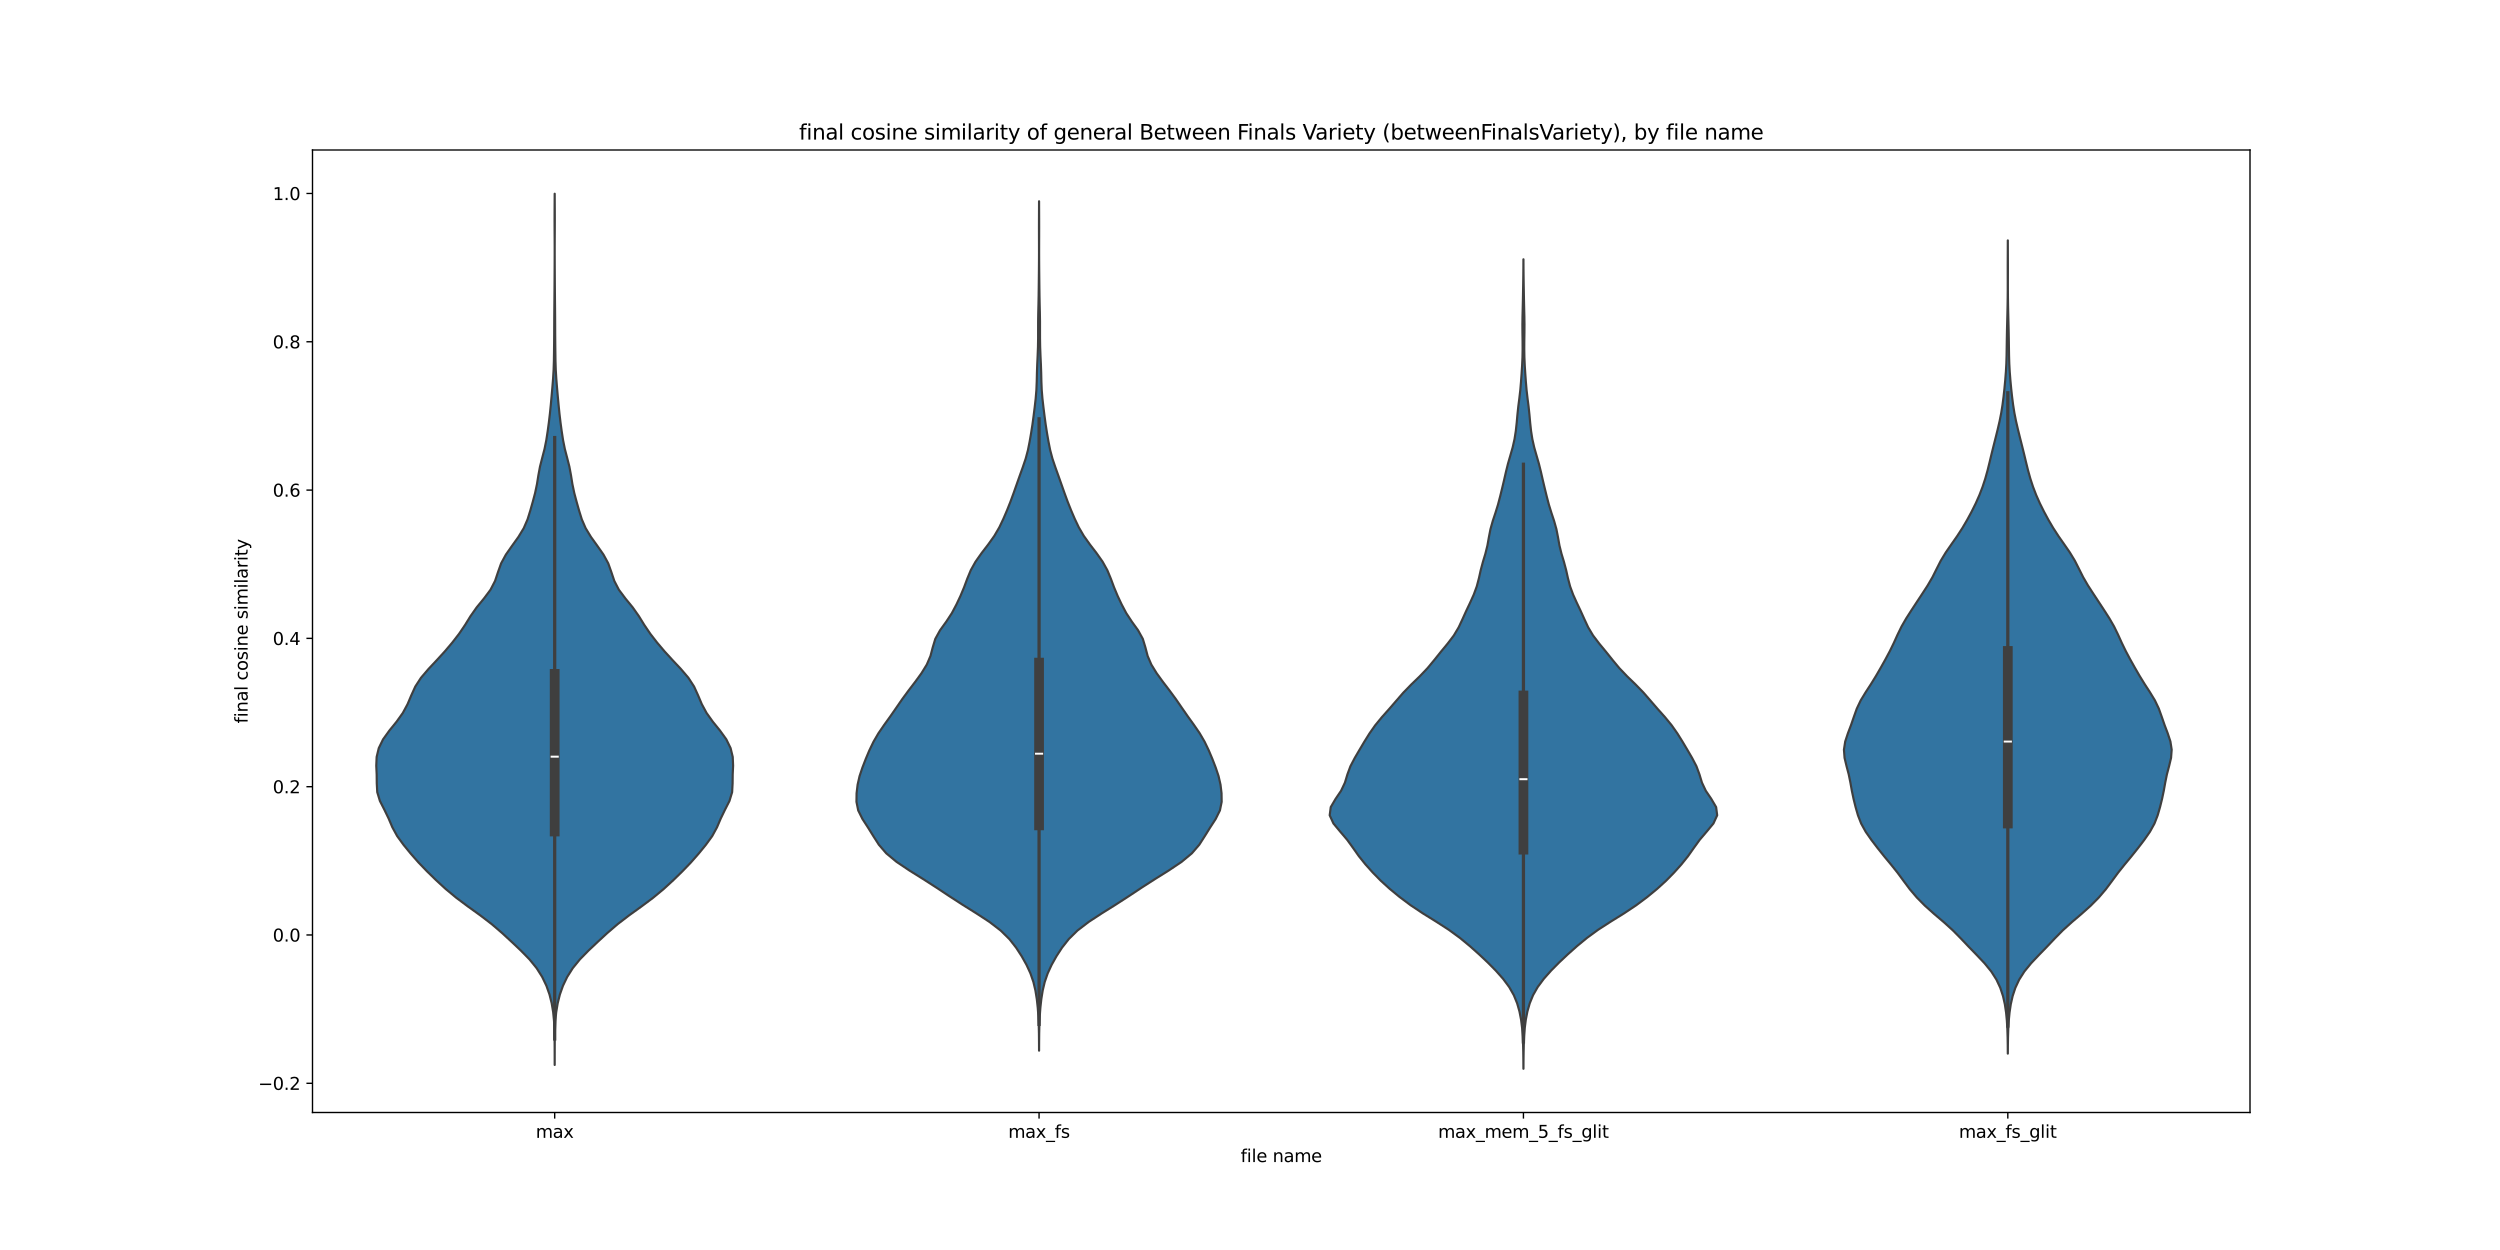 <?xml version="1.0" encoding="utf-8" standalone="no"?>
<!DOCTYPE svg PUBLIC "-//W3C//DTD SVG 1.1//EN"
  "http://www.w3.org/Graphics/SVG/1.1/DTD/svg11.dtd">
<svg xmlns:xlink="http://www.w3.org/1999/xlink" width="1440pt" height="720pt" viewBox="0 0 1440 720" xmlns="http://www.w3.org/2000/svg" version="1.1">
 <defs>
  <style type="text/css">*{stroke-linejoin: round; stroke-linecap: butt}</style>
 </defs>
 <g id="figure_1">
  <g id="patch_1">
   <path d="M 0 720 
L 1440 720 
L 1440 0 
L 0 0 
z
" style="fill: #ffffff"/>
  </g>
  <g id="axes_1">
   <g id="patch_2">
    <path d="M 180 640.8 
L 1296 640.8 
L 1296 86.4 
L 180 86.4 
z
" style="fill: #ffffff"/>
   </g>
   <g id="PolyCollection_1">
    <defs>
     <path id="m1368e7aeb7" d="M 319.503 -106.596 
L 319.497 -106.596 
L 319.491 -111.665 
L 319.476 -116.733 
L 319.443 -121.802 
L 319.35 -126.871 
L 319.111 -131.94 
L 318.617 -137.008 
L 317.778 -142.077 
L 316.516 -147.146 
L 314.727 -152.215 
L 312.296 -157.283 
L 309.09 -162.352 
L 304.959 -167.421 
L 299.993 -172.489 
L 294.628 -177.558 
L 289.129 -182.627 
L 283.232 -187.696 
L 276.615 -192.764 
L 269.564 -197.833 
L 262.78 -202.902 
L 256.67 -207.971 
L 251.151 -213.039 
L 245.959 -218.108 
L 241.078 -223.177 
L 236.624 -228.245 
L 232.479 -233.314 
L 228.782 -238.383 
L 226.011 -243.452 
L 223.853 -248.52 
L 221.402 -253.589 
L 218.822 -258.658 
L 217.291 -263.727 
L 217.02 -268.795 
L 216.964 -273.864 
L 216.728 -278.933 
L 216.946 -284.001 
L 218.17 -289.07 
L 220.638 -294.139 
L 224.287 -299.208 
L 228.405 -304.276 
L 232.026 -309.345 
L 234.764 -314.414 
L 236.904 -319.483 
L 239.209 -324.551 
L 242.498 -329.62 
L 246.83 -334.689 
L 251.598 -339.757 
L 256.235 -344.826 
L 260.528 -349.895 
L 264.453 -354.964 
L 267.884 -360.032 
L 271.01 -365.101 
L 274.579 -370.17 
L 278.736 -375.239 
L 282.527 -380.307 
L 285.148 -385.376 
L 286.845 -390.445 
L 288.651 -395.513 
L 291.411 -400.582 
L 294.967 -405.651 
L 298.606 -410.72 
L 301.685 -415.788 
L 303.877 -420.857 
L 305.451 -425.926 
L 306.879 -430.995 
L 308.227 -436.063 
L 309.292 -441.132 
L 310.101 -446.201 
L 311.045 -451.269 
L 312.335 -456.338 
L 313.654 -461.407 
L 314.672 -466.476 
L 315.451 -471.544 
L 316.139 -476.613 
L 316.739 -481.682 
L 317.254 -486.751 
L 317.723 -491.819 
L 318.167 -496.888 
L 318.576 -501.957 
L 318.88 -507.025 
L 319.04 -512.094 
L 319.114 -517.163 
L 319.169 -522.232 
L 319.209 -527.3 
L 319.23 -532.369 
L 319.253 -537.438 
L 319.296 -542.507 
L 319.345 -547.575 
L 319.385 -552.644 
L 319.418 -557.713 
L 319.448 -562.781 
L 319.472 -567.85 
L 319.487 -572.919 
L 319.488 -577.988 
L 319.471 -583.056 
L 319.442 -588.125 
L 319.426 -593.194 
L 319.44 -598.263 
L 319.469 -603.331 
L 319.49 -608.4 
L 319.51 -608.4 
L 319.51 -608.4 
L 319.531 -603.331 
L 319.56 -598.263 
L 319.574 -593.194 
L 319.558 -588.125 
L 319.529 -583.056 
L 319.512 -577.988 
L 319.513 -572.919 
L 319.528 -567.85 
L 319.552 -562.781 
L 319.582 -557.713 
L 319.615 -552.644 
L 319.655 -547.575 
L 319.704 -542.507 
L 319.747 -537.438 
L 319.77 -532.369 
L 319.791 -527.3 
L 319.831 -522.232 
L 319.886 -517.163 
L 319.96 -512.094 
L 320.12 -507.025 
L 320.424 -501.957 
L 320.833 -496.888 
L 321.277 -491.819 
L 321.746 -486.751 
L 322.261 -481.682 
L 322.861 -476.613 
L 323.549 -471.544 
L 324.328 -466.476 
L 325.346 -461.407 
L 326.665 -456.338 
L 327.955 -451.269 
L 328.899 -446.201 
L 329.708 -441.132 
L 330.773 -436.063 
L 332.121 -430.995 
L 333.549 -425.926 
L 335.123 -420.857 
L 337.315 -415.788 
L 340.394 -410.72 
L 344.033 -405.651 
L 347.589 -400.582 
L 350.349 -395.513 
L 352.155 -390.445 
L 353.852 -385.376 
L 356.473 -380.307 
L 360.264 -375.239 
L 364.421 -370.17 
L 367.99 -365.101 
L 371.116 -360.032 
L 374.547 -354.964 
L 378.472 -349.895 
L 382.765 -344.826 
L 387.402 -339.757 
L 392.17 -334.689 
L 396.502 -329.62 
L 399.791 -324.551 
L 402.096 -319.483 
L 404.236 -314.414 
L 406.974 -309.345 
L 410.595 -304.276 
L 414.713 -299.208 
L 418.362 -294.139 
L 420.83 -289.07 
L 422.054 -284.001 
L 422.272 -278.933 
L 422.036 -273.864 
L 421.98 -268.795 
L 421.709 -263.727 
L 420.178 -258.658 
L 417.598 -253.589 
L 415.147 -248.52 
L 412.989 -243.452 
L 410.218 -238.383 
L 406.521 -233.314 
L 402.376 -228.245 
L 397.922 -223.177 
L 393.041 -218.108 
L 387.849 -213.039 
L 382.33 -207.971 
L 376.22 -202.902 
L 369.436 -197.833 
L 362.385 -192.764 
L 355.768 -187.696 
L 349.871 -182.627 
L 344.372 -177.558 
L 339.007 -172.489 
L 334.041 -167.421 
L 329.91 -162.352 
L 326.704 -157.283 
L 324.273 -152.215 
L 322.484 -147.146 
L 321.222 -142.077 
L 320.383 -137.008 
L 319.889 -131.94 
L 319.65 -126.871 
L 319.557 -121.802 
L 319.524 -116.733 
L 319.509 -111.665 
L 319.503 -106.596 
z
" style="stroke: #3f3f3f; stroke-width: 1.25"/>
    </defs>
    <g clip-path="url(#pa19b61f4df)">
     <use xlink:href="#m1368e7aeb7" x="0" y="720" style="fill: #3274a1; stroke: #3f3f3f; stroke-width: 1.25"/>
    </g>
   </g>
   <g id="PolyCollection_2">
    <defs>
     <path id="md598f09cfb" d="M 598.507 -114.831 
L 598.493 -114.831 
L 598.474 -119.773 
L 598.426 -124.714 
L 598.318 -129.656 
L 598.105 -134.598 
L 597.744 -139.539 
L 597.201 -144.481 
L 596.412 -149.423 
L 595.24 -154.365 
L 593.541 -159.306 
L 591.262 -164.248 
L 588.493 -169.19 
L 585.287 -174.131 
L 581.405 -179.073 
L 576.378 -184.015 
L 569.937 -188.957 
L 562.383 -193.898 
L 554.481 -198.84 
L 546.841 -203.782 
L 539.397 -208.723 
L 531.704 -213.665 
L 523.792 -218.607 
L 516.427 -223.549 
L 510.478 -228.49 
L 506.219 -233.432 
L 503.057 -238.374 
L 499.982 -243.315 
L 496.774 -248.257 
L 494.323 -253.199 
L 493.322 -258.141 
L 493.392 -263.082 
L 493.984 -268.024 
L 495.111 -272.966 
L 496.761 -277.907 
L 498.672 -282.849 
L 500.75 -287.791 
L 503.124 -292.733 
L 506.003 -297.674 
L 509.397 -302.616 
L 512.956 -307.558 
L 516.382 -312.5 
L 519.793 -317.441 
L 523.429 -322.383 
L 527.21 -327.325 
L 530.8 -332.266 
L 533.832 -337.208 
L 535.952 -342.15 
L 537.249 -347.092 
L 538.745 -352.033 
L 541.474 -356.975 
L 545.045 -361.917 
L 548.285 -366.858 
L 550.898 -371.8 
L 553.227 -376.742 
L 555.296 -381.684 
L 557.127 -386.625 
L 559.175 -391.567 
L 561.93 -396.509 
L 565.424 -401.45 
L 569.219 -406.392 
L 572.739 -411.334 
L 575.62 -416.276 
L 577.969 -421.217 
L 580.086 -426.159 
L 582.051 -431.101 
L 583.859 -436.042 
L 585.598 -440.984 
L 587.344 -445.926 
L 589.119 -450.868 
L 590.787 -455.809 
L 592.1 -460.751 
L 593.082 -465.693 
L 593.935 -470.634 
L 594.701 -475.576 
L 595.365 -480.518 
L 595.984 -485.46 
L 596.551 -490.401 
L 596.961 -495.343 
L 597.164 -500.285 
L 597.274 -505.227 
L 597.444 -510.168 
L 597.678 -515.11 
L 597.868 -520.052 
L 597.951 -524.993 
L 597.955 -529.935 
L 597.96 -534.877 
L 598.034 -539.819 
L 598.153 -544.76 
L 598.25 -549.702 
L 598.315 -554.644 
L 598.37 -559.585 
L 598.42 -564.527 
L 598.455 -569.469 
L 598.47 -574.411 
L 598.467 -579.352 
L 598.452 -584.294 
L 598.445 -589.236 
L 598.457 -594.177 
L 598.478 -599.119 
L 598.493 -604.061 
L 598.507 -604.061 
L 598.507 -604.061 
L 598.522 -599.119 
L 598.543 -594.177 
L 598.555 -589.236 
L 598.548 -584.294 
L 598.533 -579.352 
L 598.53 -574.411 
L 598.545 -569.469 
L 598.58 -564.527 
L 598.63 -559.585 
L 598.685 -554.644 
L 598.75 -549.702 
L 598.847 -544.76 
L 598.966 -539.819 
L 599.04 -534.877 
L 599.045 -529.935 
L 599.049 -524.993 
L 599.132 -520.052 
L 599.322 -515.11 
L 599.556 -510.168 
L 599.726 -505.227 
L 599.836 -500.285 
L 600.039 -495.343 
L 600.449 -490.401 
L 601.016 -485.46 
L 601.635 -480.518 
L 602.299 -475.576 
L 603.065 -470.634 
L 603.918 -465.693 
L 604.9 -460.751 
L 606.213 -455.809 
L 607.881 -450.868 
L 609.656 -445.926 
L 611.402 -440.984 
L 613.141 -436.042 
L 614.949 -431.101 
L 616.914 -426.159 
L 619.031 -421.217 
L 621.38 -416.276 
L 624.261 -411.334 
L 627.781 -406.392 
L 631.576 -401.45 
L 635.07 -396.509 
L 637.825 -391.567 
L 639.873 -386.625 
L 641.704 -381.684 
L 643.773 -376.742 
L 646.102 -371.8 
L 648.715 -366.858 
L 651.955 -361.917 
L 655.526 -356.975 
L 658.255 -352.033 
L 659.751 -347.092 
L 661.048 -342.15 
L 663.168 -337.208 
L 666.2 -332.266 
L 669.79 -327.325 
L 673.571 -322.383 
L 677.207 -317.441 
L 680.618 -312.5 
L 684.044 -307.558 
L 687.603 -302.616 
L 690.997 -297.674 
L 693.876 -292.733 
L 696.25 -287.791 
L 698.328 -282.849 
L 700.239 -277.907 
L 701.889 -272.966 
L 703.016 -268.024 
L 703.608 -263.082 
L 703.678 -258.141 
L 702.677 -253.199 
L 700.226 -248.257 
L 697.018 -243.315 
L 693.943 -238.374 
L 690.781 -233.432 
L 686.522 -228.49 
L 680.573 -223.549 
L 673.208 -218.607 
L 665.296 -213.665 
L 657.603 -208.723 
L 650.159 -203.782 
L 642.519 -198.84 
L 634.617 -193.898 
L 627.063 -188.957 
L 620.622 -184.015 
L 615.595 -179.073 
L 611.713 -174.131 
L 608.507 -169.19 
L 605.738 -164.248 
L 603.459 -159.306 
L 601.76 -154.365 
L 600.588 -149.423 
L 599.799 -144.481 
L 599.256 -139.539 
L 598.895 -134.598 
L 598.682 -129.656 
L 598.574 -124.714 
L 598.526 -119.773 
L 598.507 -114.831 
z
" style="stroke: #3f3f3f; stroke-width: 1.25"/>
    </defs>
    <g clip-path="url(#pa19b61f4df)">
     <use xlink:href="#md598f09cfb" x="0" y="720" style="fill: #3274a1; stroke: #3f3f3f; stroke-width: 1.25"/>
    </g>
   </g>
   <g id="PolyCollection_3">
    <defs>
     <path id="m76761d7b8b" d="M 877.513 -104.4 
L 877.487 -104.4 
L 877.459 -109.109 
L 877.396 -113.819 
L 877.283 -118.528 
L 877.083 -123.238 
L 876.729 -127.947 
L 876.135 -132.657 
L 875.216 -137.366 
L 873.875 -142.075 
L 871.953 -146.785 
L 869.265 -151.494 
L 865.761 -156.204 
L 861.584 -160.913 
L 856.922 -165.623 
L 851.916 -170.332 
L 846.628 -175.041 
L 840.923 -179.751 
L 834.473 -184.46 
L 827.173 -189.17 
L 819.58 -193.879 
L 812.512 -198.589 
L 806.214 -203.298 
L 800.488 -208.008 
L 795.315 -212.717 
L 790.697 -217.426 
L 786.478 -222.136 
L 782.697 -226.845 
L 779.377 -231.555 
L 775.97 -236.264 
L 771.96 -240.974 
L 768.052 -245.683 
L 765.9 -250.392 
L 766.508 -255.102 
L 769.275 -259.811 
L 772.463 -264.521 
L 774.682 -269.23 
L 776.108 -273.94 
L 777.848 -278.649 
L 780.304 -283.358 
L 783.057 -288.068 
L 785.855 -292.777 
L 788.792 -297.487 
L 792.089 -302.196 
L 795.952 -306.906 
L 800.154 -311.615 
L 804.232 -316.324 
L 808.32 -321.034 
L 812.898 -325.743 
L 817.776 -330.453 
L 822.267 -335.162 
L 826.175 -339.872 
L 829.946 -344.581 
L 833.838 -349.29 
L 837.424 -354 
L 840.223 -358.709 
L 842.421 -363.419 
L 844.545 -368.128 
L 846.778 -372.838 
L 848.901 -377.547 
L 850.625 -382.256 
L 851.866 -386.966 
L 852.912 -391.675 
L 854.17 -396.385 
L 855.592 -401.094 
L 856.756 -405.804 
L 857.59 -410.513 
L 858.512 -415.223 
L 859.83 -419.932 
L 861.393 -424.641 
L 862.849 -429.351 
L 864.082 -434.06 
L 865.232 -438.77 
L 866.352 -443.479 
L 867.425 -448.189 
L 868.593 -452.898 
L 869.954 -457.607 
L 871.297 -462.317 
L 872.359 -467.026 
L 873.101 -471.736 
L 873.616 -476.445 
L 874.04 -481.155 
L 874.539 -485.864 
L 875.141 -490.573 
L 875.688 -495.283 
L 876.092 -499.992 
L 876.428 -504.702 
L 876.732 -509.411 
L 876.943 -514.121 
L 877.024 -518.83 
L 877.001 -523.539 
L 876.931 -528.249 
L 876.902 -532.958 
L 876.964 -537.668 
L 877.081 -542.377 
L 877.188 -547.087 
L 877.273 -551.796 
L 877.353 -556.505 
L 877.424 -561.215 
L 877.47 -565.924 
L 877.491 -570.634 
L 877.509 -570.634 
L 877.509 -570.634 
L 877.53 -565.924 
L 877.576 -561.215 
L 877.647 -556.505 
L 877.727 -551.796 
L 877.812 -547.087 
L 877.919 -542.377 
L 878.036 -537.668 
L 878.098 -532.958 
L 878.069 -528.249 
L 877.999 -523.539 
L 877.976 -518.83 
L 878.057 -514.121 
L 878.268 -509.411 
L 878.572 -504.702 
L 878.908 -499.992 
L 879.312 -495.283 
L 879.859 -490.573 
L 880.461 -485.864 
L 880.96 -481.155 
L 881.384 -476.445 
L 881.899 -471.736 
L 882.641 -467.026 
L 883.703 -462.317 
L 885.046 -457.607 
L 886.407 -452.898 
L 887.575 -448.189 
L 888.648 -443.479 
L 889.768 -438.77 
L 890.918 -434.06 
L 892.151 -429.351 
L 893.607 -424.641 
L 895.17 -419.932 
L 896.488 -415.223 
L 897.41 -410.513 
L 898.244 -405.804 
L 899.408 -401.094 
L 900.83 -396.385 
L 902.088 -391.675 
L 903.134 -386.966 
L 904.375 -382.256 
L 906.099 -377.547 
L 908.222 -372.838 
L 910.455 -368.128 
L 912.579 -363.419 
L 914.777 -358.709 
L 917.576 -354 
L 921.162 -349.29 
L 925.054 -344.581 
L 928.825 -339.872 
L 932.733 -335.162 
L 937.224 -330.453 
L 942.102 -325.743 
L 946.68 -321.034 
L 950.768 -316.324 
L 954.846 -311.615 
L 959.048 -306.906 
L 962.911 -302.196 
L 966.208 -297.487 
L 969.145 -292.777 
L 971.943 -288.068 
L 974.696 -283.358 
L 977.152 -278.649 
L 978.892 -273.94 
L 980.318 -269.23 
L 982.537 -264.521 
L 985.725 -259.811 
L 988.492 -255.102 
L 989.1 -250.392 
L 986.948 -245.683 
L 983.04 -240.974 
L 979.03 -236.264 
L 975.623 -231.555 
L 972.303 -226.845 
L 968.522 -222.136 
L 964.303 -217.426 
L 959.685 -212.717 
L 954.512 -208.008 
L 948.786 -203.298 
L 942.488 -198.589 
L 935.42 -193.879 
L 927.827 -189.17 
L 920.527 -184.46 
L 914.077 -179.751 
L 908.372 -175.041 
L 903.084 -170.332 
L 898.078 -165.623 
L 893.416 -160.913 
L 889.239 -156.204 
L 885.735 -151.494 
L 883.047 -146.785 
L 881.125 -142.075 
L 879.784 -137.366 
L 878.865 -132.657 
L 878.271 -127.947 
L 877.917 -123.238 
L 877.717 -118.528 
L 877.604 -113.819 
L 877.541 -109.109 
L 877.513 -104.4 
z
" style="stroke: #3f3f3f; stroke-width: 1.25"/>
    </defs>
    <g clip-path="url(#pa19b61f4df)">
     <use xlink:href="#m76761d7b8b" x="0" y="720" style="fill: #3274a1; stroke: #3f3f3f; stroke-width: 1.25"/>
    </g>
   </g>
   <g id="PolyCollection_4">
    <defs>
     <path id="m211c402e38" d="M 1156.511 -113.129 
L 1156.489 -113.129 
L 1156.46 -117.86 
L 1156.386 -122.591 
L 1156.231 -127.322 
L 1155.956 -132.054 
L 1155.502 -136.785 
L 1154.794 -141.516 
L 1153.729 -146.247 
L 1152.171 -150.978 
L 1149.961 -155.709 
L 1146.944 -160.44 
L 1143.074 -165.172 
L 1138.6 -169.903 
L 1134 -174.634 
L 1129.518 -179.365 
L 1124.855 -184.096 
L 1119.637 -188.827 
L 1114.073 -193.558 
L 1108.777 -198.29 
L 1104.1 -203.021 
L 1100.07 -207.752 
L 1096.532 -212.483 
L 1093.055 -217.214 
L 1089.275 -221.945 
L 1085.353 -226.677 
L 1081.57 -231.408 
L 1077.954 -236.139 
L 1074.656 -240.87 
L 1072.038 -245.601 
L 1070.196 -250.332 
L 1068.831 -255.063 
L 1067.658 -259.795 
L 1066.661 -264.526 
L 1065.818 -269.257 
L 1064.852 -273.988 
L 1063.605 -278.719 
L 1062.469 -283.45 
L 1062.111 -288.181 
L 1062.843 -292.913 
L 1064.402 -297.644 
L 1066.197 -302.375 
L 1067.828 -307.106 
L 1069.514 -311.837 
L 1071.766 -316.568 
L 1074.646 -321.299 
L 1077.72 -326.031 
L 1080.632 -330.762 
L 1083.367 -335.493 
L 1086.016 -340.224 
L 1088.543 -344.955 
L 1090.844 -349.686 
L 1092.987 -354.417 
L 1095.296 -359.149 
L 1098.025 -363.88 
L 1101.061 -368.611 
L 1104.162 -373.342 
L 1107.28 -378.073 
L 1110.346 -382.804 
L 1113.095 -387.535 
L 1115.464 -392.267 
L 1117.867 -396.998 
L 1120.732 -401.729 
L 1124.002 -406.46 
L 1127.312 -411.191 
L 1130.379 -415.922 
L 1133.15 -420.653 
L 1135.701 -425.385 
L 1138.052 -430.116 
L 1140.148 -434.847 
L 1141.964 -439.578 
L 1143.516 -444.309 
L 1144.837 -449.04 
L 1146.002 -453.771 
L 1147.135 -458.503 
L 1148.31 -463.234 
L 1149.504 -467.965 
L 1150.677 -472.696 
L 1151.772 -477.427 
L 1152.708 -482.158 
L 1153.455 -486.889 
L 1154.06 -491.621 
L 1154.573 -496.352 
L 1155.019 -501.083 
L 1155.389 -505.814 
L 1155.65 -510.545 
L 1155.791 -515.276 
L 1155.863 -520.007 
L 1155.93 -524.739 
L 1156.019 -529.47 
L 1156.131 -534.201 
L 1156.249 -538.932 
L 1156.352 -543.663 
L 1156.424 -548.394 
L 1156.456 -553.125 
L 1156.457 -557.857 
L 1156.448 -562.588 
L 1156.449 -567.319 
L 1156.464 -572.05 
L 1156.482 -576.781 
L 1156.494 -581.512 
L 1156.506 -581.512 
L 1156.506 -581.512 
L 1156.518 -576.781 
L 1156.536 -572.05 
L 1156.551 -567.319 
L 1156.552 -562.588 
L 1156.543 -557.857 
L 1156.544 -553.125 
L 1156.576 -548.394 
L 1156.648 -543.663 
L 1156.751 -538.932 
L 1156.869 -534.201 
L 1156.981 -529.47 
L 1157.07 -524.739 
L 1157.137 -520.007 
L 1157.209 -515.276 
L 1157.35 -510.545 
L 1157.611 -505.814 
L 1157.981 -501.083 
L 1158.427 -496.352 
L 1158.94 -491.621 
L 1159.545 -486.889 
L 1160.292 -482.158 
L 1161.228 -477.427 
L 1162.323 -472.696 
L 1163.496 -467.965 
L 1164.69 -463.234 
L 1165.865 -458.503 
L 1166.998 -453.771 
L 1168.163 -449.04 
L 1169.484 -444.309 
L 1171.036 -439.578 
L 1172.852 -434.847 
L 1174.948 -430.116 
L 1177.299 -425.385 
L 1179.85 -420.653 
L 1182.621 -415.922 
L 1185.688 -411.191 
L 1188.998 -406.46 
L 1192.268 -401.729 
L 1195.133 -396.998 
L 1197.536 -392.267 
L 1199.905 -387.535 
L 1202.654 -382.804 
L 1205.72 -378.073 
L 1208.838 -373.342 
L 1211.939 -368.611 
L 1214.975 -363.88 
L 1217.704 -359.149 
L 1220.013 -354.417 
L 1222.156 -349.686 
L 1224.457 -344.955 
L 1226.984 -340.224 
L 1229.633 -335.493 
L 1232.368 -330.762 
L 1235.28 -326.031 
L 1238.354 -321.299 
L 1241.234 -316.568 
L 1243.486 -311.837 
L 1245.172 -307.106 
L 1246.803 -302.375 
L 1248.598 -297.644 
L 1250.157 -292.913 
L 1250.889 -288.181 
L 1250.531 -283.45 
L 1249.395 -278.719 
L 1248.148 -273.988 
L 1247.182 -269.257 
L 1246.339 -264.526 
L 1245.342 -259.795 
L 1244.169 -255.063 
L 1242.804 -250.332 
L 1240.962 -245.601 
L 1238.344 -240.87 
L 1235.046 -236.139 
L 1231.43 -231.408 
L 1227.647 -226.677 
L 1223.725 -221.945 
L 1219.945 -217.214 
L 1216.468 -212.483 
L 1212.93 -207.752 
L 1208.9 -203.021 
L 1204.223 -198.29 
L 1198.927 -193.558 
L 1193.363 -188.827 
L 1188.145 -184.096 
L 1183.482 -179.365 
L 1179 -174.634 
L 1174.4 -169.903 
L 1169.926 -165.172 
L 1166.056 -160.44 
L 1163.039 -155.709 
L 1160.829 -150.978 
L 1159.271 -146.247 
L 1158.206 -141.516 
L 1157.498 -136.785 
L 1157.044 -132.054 
L 1156.769 -127.322 
L 1156.614 -122.591 
L 1156.54 -117.86 
L 1156.511 -113.129 
z
" style="stroke: #3f3f3f; stroke-width: 1.25"/>
    </defs>
    <g clip-path="url(#pa19b61f4df)">
     <use xlink:href="#m211c402e38" x="0" y="720" style="fill: #3274a1; stroke: #3f3f3f; stroke-width: 1.25"/>
    </g>
   </g>
   <g id="matplotlib.axis_1">
    <g id="xtick_1">
     <g id="line2d_1">
      <defs>
       <path id="m5f430c2aeb" d="M 0 0 
L 0 3.5 
" style="stroke: #000000; stroke-width: 0.8"/>
      </defs>
      <g>
       <use xlink:href="#m5f430c2aeb" x="319.5" y="640.8" style="stroke: #000000; stroke-width: 0.8"/>
      </g>
     </g>
     <g id="text_1">
      <!-- max -->
      <g transform="translate(308.606 655.398) scale(0.1 -0.1)">
       <defs>
        <path id="DejaVuSans-6d" d="M 3328 2828 
Q 3544 3216 3844 3400 
Q 4144 3584 4550 3584 
Q 5097 3584 5394 3201 
Q 5691 2819 5691 2113 
L 5691 0 
L 5113 0 
L 5113 2094 
Q 5113 2597 4934 2840 
Q 4756 3084 4391 3084 
Q 3944 3084 3684 2787 
Q 3425 2491 3425 1978 
L 3425 0 
L 2847 0 
L 2847 2094 
Q 2847 2600 2669 2842 
Q 2491 3084 2119 3084 
Q 1678 3084 1418 2786 
Q 1159 2488 1159 1978 
L 1159 0 
L 581 0 
L 581 3500 
L 1159 3500 
L 1159 2956 
Q 1356 3278 1631 3431 
Q 1906 3584 2284 3584 
Q 2666 3584 2933 3390 
Q 3200 3197 3328 2828 
z
" transform="scale(0.016)"/>
        <path id="DejaVuSans-61" d="M 2194 1759 
Q 1497 1759 1228 1600 
Q 959 1441 959 1056 
Q 959 750 1161 570 
Q 1363 391 1709 391 
Q 2188 391 2477 730 
Q 2766 1069 2766 1631 
L 2766 1759 
L 2194 1759 
z
M 3341 1997 
L 3341 0 
L 2766 0 
L 2766 531 
Q 2569 213 2275 61 
Q 1981 -91 1556 -91 
Q 1019 -91 701 211 
Q 384 513 384 1019 
Q 384 1609 779 1909 
Q 1175 2209 1959 2209 
L 2766 2209 
L 2766 2266 
Q 2766 2663 2505 2880 
Q 2244 3097 1772 3097 
Q 1472 3097 1187 3025 
Q 903 2953 641 2809 
L 641 3341 
Q 956 3463 1253 3523 
Q 1550 3584 1831 3584 
Q 2591 3584 2966 3190 
Q 3341 2797 3341 1997 
z
" transform="scale(0.016)"/>
        <path id="DejaVuSans-78" d="M 3513 3500 
L 2247 1797 
L 3578 0 
L 2900 0 
L 1881 1375 
L 863 0 
L 184 0 
L 1544 1831 
L 300 3500 
L 978 3500 
L 1906 2253 
L 2834 3500 
L 3513 3500 
z
" transform="scale(0.016)"/>
       </defs>
       <use xlink:href="#DejaVuSans-6d"/>
       <use xlink:href="#DejaVuSans-61" x="97.412"/>
       <use xlink:href="#DejaVuSans-78" x="158.691"/>
      </g>
     </g>
    </g>
    <g id="xtick_2">
     <g id="line2d_2">
      <g>
       <use xlink:href="#m5f430c2aeb" x="598.5" y="640.8" style="stroke: #000000; stroke-width: 0.8"/>
      </g>
     </g>
     <g id="text_2">
      <!-- max_fs -->
      <g transform="translate(580.741 655.398) scale(0.1 -0.1)">
       <defs>
        <path id="DejaVuSans-5f" d="M 3263 -1063 
L 3263 -1509 
L -63 -1509 
L -63 -1063 
L 3263 -1063 
z
" transform="scale(0.016)"/>
        <path id="DejaVuSans-66" d="M 2375 4863 
L 2375 4384 
L 1825 4384 
Q 1516 4384 1395 4259 
Q 1275 4134 1275 3809 
L 1275 3500 
L 2222 3500 
L 2222 3053 
L 1275 3053 
L 1275 0 
L 697 0 
L 697 3053 
L 147 3053 
L 147 3500 
L 697 3500 
L 697 3744 
Q 697 4328 969 4595 
Q 1241 4863 1831 4863 
L 2375 4863 
z
" transform="scale(0.016)"/>
        <path id="DejaVuSans-73" d="M 2834 3397 
L 2834 2853 
Q 2591 2978 2328 3040 
Q 2066 3103 1784 3103 
Q 1356 3103 1142 2972 
Q 928 2841 928 2578 
Q 928 2378 1081 2264 
Q 1234 2150 1697 2047 
L 1894 2003 
Q 2506 1872 2764 1633 
Q 3022 1394 3022 966 
Q 3022 478 2636 193 
Q 2250 -91 1575 -91 
Q 1294 -91 989 -36 
Q 684 19 347 128 
L 347 722 
Q 666 556 975 473 
Q 1284 391 1588 391 
Q 1994 391 2212 530 
Q 2431 669 2431 922 
Q 2431 1156 2273 1281 
Q 2116 1406 1581 1522 
L 1381 1569 
Q 847 1681 609 1914 
Q 372 2147 372 2553 
Q 372 3047 722 3315 
Q 1072 3584 1716 3584 
Q 2034 3584 2315 3537 
Q 2597 3491 2834 3397 
z
" transform="scale(0.016)"/>
       </defs>
       <use xlink:href="#DejaVuSans-6d"/>
       <use xlink:href="#DejaVuSans-61" x="97.412"/>
       <use xlink:href="#DejaVuSans-78" x="158.691"/>
       <use xlink:href="#DejaVuSans-5f" x="217.871"/>
       <use xlink:href="#DejaVuSans-66" x="267.871"/>
       <use xlink:href="#DejaVuSans-73" x="303.076"/>
      </g>
     </g>
    </g>
    <g id="xtick_3">
     <g id="line2d_3">
      <g>
       <use xlink:href="#m5f430c2aeb" x="877.5" y="640.8" style="stroke: #000000; stroke-width: 0.8"/>
      </g>
     </g>
     <g id="text_3">
      <!-- max_mem_5_fs_glit -->
      <g transform="translate(828.33 655.398) scale(0.1 -0.1)">
       <defs>
        <path id="DejaVuSans-65" d="M 3597 1894 
L 3597 1613 
L 953 1613 
Q 991 1019 1311 708 
Q 1631 397 2203 397 
Q 2534 397 2845 478 
Q 3156 559 3463 722 
L 3463 178 
Q 3153 47 2828 -22 
Q 2503 -91 2169 -91 
Q 1331 -91 842 396 
Q 353 884 353 1716 
Q 353 2575 817 3079 
Q 1281 3584 2069 3584 
Q 2775 3584 3186 3129 
Q 3597 2675 3597 1894 
z
M 3022 2063 
Q 3016 2534 2758 2815 
Q 2500 3097 2075 3097 
Q 1594 3097 1305 2825 
Q 1016 2553 972 2059 
L 3022 2063 
z
" transform="scale(0.016)"/>
        <path id="DejaVuSans-35" d="M 691 4666 
L 3169 4666 
L 3169 4134 
L 1269 4134 
L 1269 2991 
Q 1406 3038 1543 3061 
Q 1681 3084 1819 3084 
Q 2600 3084 3056 2656 
Q 3513 2228 3513 1497 
Q 3513 744 3044 326 
Q 2575 -91 1722 -91 
Q 1428 -91 1123 -41 
Q 819 9 494 109 
L 494 744 
Q 775 591 1075 516 
Q 1375 441 1709 441 
Q 2250 441 2565 725 
Q 2881 1009 2881 1497 
Q 2881 1984 2565 2268 
Q 2250 2553 1709 2553 
Q 1456 2553 1204 2497 
Q 953 2441 691 2322 
L 691 4666 
z
" transform="scale(0.016)"/>
        <path id="DejaVuSans-67" d="M 2906 1791 
Q 2906 2416 2648 2759 
Q 2391 3103 1925 3103 
Q 1463 3103 1205 2759 
Q 947 2416 947 1791 
Q 947 1169 1205 825 
Q 1463 481 1925 481 
Q 2391 481 2648 825 
Q 2906 1169 2906 1791 
z
M 3481 434 
Q 3481 -459 3084 -895 
Q 2688 -1331 1869 -1331 
Q 1566 -1331 1297 -1286 
Q 1028 -1241 775 -1147 
L 775 -588 
Q 1028 -725 1275 -790 
Q 1522 -856 1778 -856 
Q 2344 -856 2625 -561 
Q 2906 -266 2906 331 
L 2906 616 
Q 2728 306 2450 153 
Q 2172 0 1784 0 
Q 1141 0 747 490 
Q 353 981 353 1791 
Q 353 2603 747 3093 
Q 1141 3584 1784 3584 
Q 2172 3584 2450 3431 
Q 2728 3278 2906 2969 
L 2906 3500 
L 3481 3500 
L 3481 434 
z
" transform="scale(0.016)"/>
        <path id="DejaVuSans-6c" d="M 603 4863 
L 1178 4863 
L 1178 0 
L 603 0 
L 603 4863 
z
" transform="scale(0.016)"/>
        <path id="DejaVuSans-69" d="M 603 3500 
L 1178 3500 
L 1178 0 
L 603 0 
L 603 3500 
z
M 603 4863 
L 1178 4863 
L 1178 4134 
L 603 4134 
L 603 4863 
z
" transform="scale(0.016)"/>
        <path id="DejaVuSans-74" d="M 1172 4494 
L 1172 3500 
L 2356 3500 
L 2356 3053 
L 1172 3053 
L 1172 1153 
Q 1172 725 1289 603 
Q 1406 481 1766 481 
L 2356 481 
L 2356 0 
L 1766 0 
Q 1100 0 847 248 
Q 594 497 594 1153 
L 594 3053 
L 172 3053 
L 172 3500 
L 594 3500 
L 594 4494 
L 1172 4494 
z
" transform="scale(0.016)"/>
       </defs>
       <use xlink:href="#DejaVuSans-6d"/>
       <use xlink:href="#DejaVuSans-61" x="97.412"/>
       <use xlink:href="#DejaVuSans-78" x="158.691"/>
       <use xlink:href="#DejaVuSans-5f" x="217.871"/>
       <use xlink:href="#DejaVuSans-6d" x="267.871"/>
       <use xlink:href="#DejaVuSans-65" x="365.283"/>
       <use xlink:href="#DejaVuSans-6d" x="426.807"/>
       <use xlink:href="#DejaVuSans-5f" x="524.219"/>
       <use xlink:href="#DejaVuSans-35" x="574.219"/>
       <use xlink:href="#DejaVuSans-5f" x="637.842"/>
       <use xlink:href="#DejaVuSans-66" x="687.842"/>
       <use xlink:href="#DejaVuSans-73" x="723.047"/>
       <use xlink:href="#DejaVuSans-5f" x="775.146"/>
       <use xlink:href="#DejaVuSans-67" x="825.146"/>
       <use xlink:href="#DejaVuSans-6c" x="888.623"/>
       <use xlink:href="#DejaVuSans-69" x="916.406"/>
       <use xlink:href="#DejaVuSans-74" x="944.189"/>
      </g>
     </g>
    </g>
    <g id="xtick_4">
     <g id="line2d_4">
      <g>
       <use xlink:href="#m5f430c2aeb" x="1156.5" y="640.8" style="stroke: #000000; stroke-width: 0.8"/>
      </g>
     </g>
     <g id="text_4">
      <!-- max_fs_glit -->
      <g transform="translate(1128.329 655.398) scale(0.1 -0.1)">
       <use xlink:href="#DejaVuSans-6d"/>
       <use xlink:href="#DejaVuSans-61" x="97.412"/>
       <use xlink:href="#DejaVuSans-78" x="158.691"/>
       <use xlink:href="#DejaVuSans-5f" x="217.871"/>
       <use xlink:href="#DejaVuSans-66" x="267.871"/>
       <use xlink:href="#DejaVuSans-73" x="303.076"/>
       <use xlink:href="#DejaVuSans-5f" x="355.176"/>
       <use xlink:href="#DejaVuSans-67" x="405.176"/>
       <use xlink:href="#DejaVuSans-6c" x="468.652"/>
       <use xlink:href="#DejaVuSans-69" x="496.436"/>
       <use xlink:href="#DejaVuSans-74" x="524.219"/>
      </g>
     </g>
    </g>
    <g id="text_5">
     <!-- file name -->
     <g transform="translate(714.616 669.355) scale(0.1 -0.1)">
      <defs>
       <path id="DejaVuSans-20" transform="scale(0.016)"/>
       <path id="DejaVuSans-6e" d="M 3513 2113 
L 3513 0 
L 2938 0 
L 2938 2094 
Q 2938 2591 2744 2837 
Q 2550 3084 2163 3084 
Q 1697 3084 1428 2787 
Q 1159 2491 1159 1978 
L 1159 0 
L 581 0 
L 581 3500 
L 1159 3500 
L 1159 2956 
Q 1366 3272 1645 3428 
Q 1925 3584 2291 3584 
Q 2894 3584 3203 3211 
Q 3513 2838 3513 2113 
z
" transform="scale(0.016)"/>
      </defs>
      <use xlink:href="#DejaVuSans-66"/>
      <use xlink:href="#DejaVuSans-69" x="35.205"/>
      <use xlink:href="#DejaVuSans-6c" x="62.988"/>
      <use xlink:href="#DejaVuSans-65" x="90.771"/>
      <use xlink:href="#DejaVuSans-20" x="152.295"/>
      <use xlink:href="#DejaVuSans-6e" x="184.082"/>
      <use xlink:href="#DejaVuSans-61" x="247.461"/>
      <use xlink:href="#DejaVuSans-6d" x="308.74"/>
      <use xlink:href="#DejaVuSans-65" x="406.152"/>
     </g>
    </g>
   </g>
   <g id="matplotlib.axis_2">
    <g id="ytick_1">
     <g id="line2d_5">
      <defs>
       <path id="m50a56d643c" d="M 0 0 
L -3.5 0 
" style="stroke: #000000; stroke-width: 0.8"/>
      </defs>
      <g>
       <use xlink:href="#m50a56d643c" x="180" y="623.975" style="stroke: #000000; stroke-width: 0.8"/>
      </g>
     </g>
     <g id="text_6">
      <!-- −0.2 -->
      <g transform="translate(148.717 627.774) scale(0.1 -0.1)">
       <defs>
        <path id="DejaVuSans-2212" d="M 678 2272 
L 4684 2272 
L 4684 1741 
L 678 1741 
L 678 2272 
z
" transform="scale(0.016)"/>
        <path id="DejaVuSans-30" d="M 2034 4250 
Q 1547 4250 1301 3770 
Q 1056 3291 1056 2328 
Q 1056 1369 1301 889 
Q 1547 409 2034 409 
Q 2525 409 2770 889 
Q 3016 1369 3016 2328 
Q 3016 3291 2770 3770 
Q 2525 4250 2034 4250 
z
M 2034 4750 
Q 2819 4750 3233 4129 
Q 3647 3509 3647 2328 
Q 3647 1150 3233 529 
Q 2819 -91 2034 -91 
Q 1250 -91 836 529 
Q 422 1150 422 2328 
Q 422 3509 836 4129 
Q 1250 4750 2034 4750 
z
" transform="scale(0.016)"/>
        <path id="DejaVuSans-2e" d="M 684 794 
L 1344 794 
L 1344 0 
L 684 0 
L 684 794 
z
" transform="scale(0.016)"/>
        <path id="DejaVuSans-32" d="M 1228 531 
L 3431 531 
L 3431 0 
L 469 0 
L 469 531 
Q 828 903 1448 1529 
Q 2069 2156 2228 2338 
Q 2531 2678 2651 2914 
Q 2772 3150 2772 3378 
Q 2772 3750 2511 3984 
Q 2250 4219 1831 4219 
Q 1534 4219 1204 4116 
Q 875 4013 500 3803 
L 500 4441 
Q 881 4594 1212 4672 
Q 1544 4750 1819 4750 
Q 2544 4750 2975 4387 
Q 3406 4025 3406 3419 
Q 3406 3131 3298 2873 
Q 3191 2616 2906 2266 
Q 2828 2175 2409 1742 
Q 1991 1309 1228 531 
z
" transform="scale(0.016)"/>
       </defs>
       <use xlink:href="#DejaVuSans-2212"/>
       <use xlink:href="#DejaVuSans-30" x="83.789"/>
       <use xlink:href="#DejaVuSans-2e" x="147.412"/>
       <use xlink:href="#DejaVuSans-32" x="179.199"/>
      </g>
     </g>
    </g>
    <g id="ytick_2">
     <g id="line2d_6">
      <g>
       <use xlink:href="#m50a56d643c" x="180" y="538.552" style="stroke: #000000; stroke-width: 0.8"/>
      </g>
     </g>
     <g id="text_7">
      <!-- 0.0 -->
      <g transform="translate(157.097 542.351) scale(0.1 -0.1)">
       <use xlink:href="#DejaVuSans-30"/>
       <use xlink:href="#DejaVuSans-2e" x="63.623"/>
       <use xlink:href="#DejaVuSans-30" x="95.41"/>
      </g>
     </g>
    </g>
    <g id="ytick_3">
     <g id="line2d_7">
      <g>
       <use xlink:href="#m50a56d643c" x="180" y="453.13" style="stroke: #000000; stroke-width: 0.8"/>
      </g>
     </g>
     <g id="text_8">
      <!-- 0.2 -->
      <g transform="translate(157.097 456.929) scale(0.1 -0.1)">
       <use xlink:href="#DejaVuSans-30"/>
       <use xlink:href="#DejaVuSans-2e" x="63.623"/>
       <use xlink:href="#DejaVuSans-32" x="95.41"/>
      </g>
     </g>
    </g>
    <g id="ytick_4">
     <g id="line2d_8">
      <g>
       <use xlink:href="#m50a56d643c" x="180" y="367.707" style="stroke: #000000; stroke-width: 0.8"/>
      </g>
     </g>
     <g id="text_9">
      <!-- 0.4 -->
      <g transform="translate(157.097 371.506) scale(0.1 -0.1)">
       <defs>
        <path id="DejaVuSans-34" d="M 2419 4116 
L 825 1625 
L 2419 1625 
L 2419 4116 
z
M 2253 4666 
L 3047 4666 
L 3047 1625 
L 3713 1625 
L 3713 1100 
L 3047 1100 
L 3047 0 
L 2419 0 
L 2419 1100 
L 313 1100 
L 313 1709 
L 2253 4666 
z
" transform="scale(0.016)"/>
       </defs>
       <use xlink:href="#DejaVuSans-30"/>
       <use xlink:href="#DejaVuSans-2e" x="63.623"/>
       <use xlink:href="#DejaVuSans-34" x="95.41"/>
      </g>
     </g>
    </g>
    <g id="ytick_5">
     <g id="line2d_9">
      <g>
       <use xlink:href="#m50a56d643c" x="180" y="282.284" style="stroke: #000000; stroke-width: 0.8"/>
      </g>
     </g>
     <g id="text_10">
      <!-- 0.6 -->
      <g transform="translate(157.097 286.084) scale(0.1 -0.1)">
       <defs>
        <path id="DejaVuSans-36" d="M 2113 2584 
Q 1688 2584 1439 2293 
Q 1191 2003 1191 1497 
Q 1191 994 1439 701 
Q 1688 409 2113 409 
Q 2538 409 2786 701 
Q 3034 994 3034 1497 
Q 3034 2003 2786 2293 
Q 2538 2584 2113 2584 
z
M 3366 4563 
L 3366 3988 
Q 3128 4100 2886 4159 
Q 2644 4219 2406 4219 
Q 1781 4219 1451 3797 
Q 1122 3375 1075 2522 
Q 1259 2794 1537 2939 
Q 1816 3084 2150 3084 
Q 2853 3084 3261 2657 
Q 3669 2231 3669 1497 
Q 3669 778 3244 343 
Q 2819 -91 2113 -91 
Q 1303 -91 875 529 
Q 447 1150 447 2328 
Q 447 3434 972 4092 
Q 1497 4750 2381 4750 
Q 2619 4750 2861 4703 
Q 3103 4656 3366 4563 
z
" transform="scale(0.016)"/>
       </defs>
       <use xlink:href="#DejaVuSans-30"/>
       <use xlink:href="#DejaVuSans-2e" x="63.623"/>
       <use xlink:href="#DejaVuSans-36" x="95.41"/>
      </g>
     </g>
    </g>
    <g id="ytick_6">
     <g id="line2d_10">
      <g>
       <use xlink:href="#m50a56d643c" x="180" y="196.862" style="stroke: #000000; stroke-width: 0.8"/>
      </g>
     </g>
     <g id="text_11">
      <!-- 0.8 -->
      <g transform="translate(157.097 200.661) scale(0.1 -0.1)">
       <defs>
        <path id="DejaVuSans-38" d="M 2034 2216 
Q 1584 2216 1326 1975 
Q 1069 1734 1069 1313 
Q 1069 891 1326 650 
Q 1584 409 2034 409 
Q 2484 409 2743 651 
Q 3003 894 3003 1313 
Q 3003 1734 2745 1975 
Q 2488 2216 2034 2216 
z
M 1403 2484 
Q 997 2584 770 2862 
Q 544 3141 544 3541 
Q 544 4100 942 4425 
Q 1341 4750 2034 4750 
Q 2731 4750 3128 4425 
Q 3525 4100 3525 3541 
Q 3525 3141 3298 2862 
Q 3072 2584 2669 2484 
Q 3125 2378 3379 2068 
Q 3634 1759 3634 1313 
Q 3634 634 3220 271 
Q 2806 -91 2034 -91 
Q 1263 -91 848 271 
Q 434 634 434 1313 
Q 434 1759 690 2068 
Q 947 2378 1403 2484 
z
M 1172 3481 
Q 1172 3119 1398 2916 
Q 1625 2713 2034 2713 
Q 2441 2713 2670 2916 
Q 2900 3119 2900 3481 
Q 2900 3844 2670 4047 
Q 2441 4250 2034 4250 
Q 1625 4250 1398 4047 
Q 1172 3844 1172 3481 
z
" transform="scale(0.016)"/>
       </defs>
       <use xlink:href="#DejaVuSans-30"/>
       <use xlink:href="#DejaVuSans-2e" x="63.623"/>
       <use xlink:href="#DejaVuSans-38" x="95.41"/>
      </g>
     </g>
    </g>
    <g id="ytick_7">
     <g id="line2d_11">
      <g>
       <use xlink:href="#m50a56d643c" x="180" y="111.439" style="stroke: #000000; stroke-width: 0.8"/>
      </g>
     </g>
     <g id="text_12">
      <!-- 1.0 -->
      <g transform="translate(157.097 115.238) scale(0.1 -0.1)">
       <defs>
        <path id="DejaVuSans-31" d="M 794 531 
L 1825 531 
L 1825 4091 
L 703 3866 
L 703 4441 
L 1819 4666 
L 2450 4666 
L 2450 531 
L 3481 531 
L 3481 0 
L 794 0 
L 794 531 
z
" transform="scale(0.016)"/>
       </defs>
       <use xlink:href="#DejaVuSans-31"/>
       <use xlink:href="#DejaVuSans-2e" x="63.623"/>
       <use xlink:href="#DejaVuSans-30" x="95.41"/>
      </g>
     </g>
    </g>
    <g id="text_13">
     <!-- final cosine similarity -->
     <g transform="translate(142.637 416.667) rotate(-90) scale(0.1 -0.1)">
      <defs>
       <path id="DejaVuSans-63" d="M 3122 3366 
L 3122 2828 
Q 2878 2963 2633 3030 
Q 2388 3097 2138 3097 
Q 1578 3097 1268 2742 
Q 959 2388 959 1747 
Q 959 1106 1268 751 
Q 1578 397 2138 397 
Q 2388 397 2633 464 
Q 2878 531 3122 666 
L 3122 134 
Q 2881 22 2623 -34 
Q 2366 -91 2075 -91 
Q 1284 -91 818 406 
Q 353 903 353 1747 
Q 353 2603 823 3093 
Q 1294 3584 2113 3584 
Q 2378 3584 2631 3529 
Q 2884 3475 3122 3366 
z
" transform="scale(0.016)"/>
       <path id="DejaVuSans-6f" d="M 1959 3097 
Q 1497 3097 1228 2736 
Q 959 2375 959 1747 
Q 959 1119 1226 758 
Q 1494 397 1959 397 
Q 2419 397 2687 759 
Q 2956 1122 2956 1747 
Q 2956 2369 2687 2733 
Q 2419 3097 1959 3097 
z
M 1959 3584 
Q 2709 3584 3137 3096 
Q 3566 2609 3566 1747 
Q 3566 888 3137 398 
Q 2709 -91 1959 -91 
Q 1206 -91 779 398 
Q 353 888 353 1747 
Q 353 2609 779 3096 
Q 1206 3584 1959 3584 
z
" transform="scale(0.016)"/>
       <path id="DejaVuSans-72" d="M 2631 2963 
Q 2534 3019 2420 3045 
Q 2306 3072 2169 3072 
Q 1681 3072 1420 2755 
Q 1159 2438 1159 1844 
L 1159 0 
L 581 0 
L 581 3500 
L 1159 3500 
L 1159 2956 
Q 1341 3275 1631 3429 
Q 1922 3584 2338 3584 
Q 2397 3584 2469 3576 
Q 2541 3569 2628 3553 
L 2631 2963 
z
" transform="scale(0.016)"/>
       <path id="DejaVuSans-79" d="M 2059 -325 
Q 1816 -950 1584 -1140 
Q 1353 -1331 966 -1331 
L 506 -1331 
L 506 -850 
L 844 -850 
Q 1081 -850 1212 -737 
Q 1344 -625 1503 -206 
L 1606 56 
L 191 3500 
L 800 3500 
L 1894 763 
L 2988 3500 
L 3597 3500 
L 2059 -325 
z
" transform="scale(0.016)"/>
      </defs>
      <use xlink:href="#DejaVuSans-66"/>
      <use xlink:href="#DejaVuSans-69" x="35.205"/>
      <use xlink:href="#DejaVuSans-6e" x="62.988"/>
      <use xlink:href="#DejaVuSans-61" x="126.367"/>
      <use xlink:href="#DejaVuSans-6c" x="187.646"/>
      <use xlink:href="#DejaVuSans-20" x="215.43"/>
      <use xlink:href="#DejaVuSans-63" x="247.217"/>
      <use xlink:href="#DejaVuSans-6f" x="302.197"/>
      <use xlink:href="#DejaVuSans-73" x="363.379"/>
      <use xlink:href="#DejaVuSans-69" x="415.479"/>
      <use xlink:href="#DejaVuSans-6e" x="443.262"/>
      <use xlink:href="#DejaVuSans-65" x="506.641"/>
      <use xlink:href="#DejaVuSans-20" x="568.164"/>
      <use xlink:href="#DejaVuSans-73" x="599.951"/>
      <use xlink:href="#DejaVuSans-69" x="652.051"/>
      <use xlink:href="#DejaVuSans-6d" x="679.834"/>
      <use xlink:href="#DejaVuSans-69" x="777.246"/>
      <use xlink:href="#DejaVuSans-6c" x="805.029"/>
      <use xlink:href="#DejaVuSans-61" x="832.812"/>
      <use xlink:href="#DejaVuSans-72" x="894.092"/>
      <use xlink:href="#DejaVuSans-69" x="935.205"/>
      <use xlink:href="#DejaVuSans-74" x="962.988"/>
      <use xlink:href="#DejaVuSans-79" x="1002.197"/>
     </g>
    </g>
   </g>
   <g id="line2d_12">
    <path d="M 319.5 598.457 
L 319.5 252.021 
" clip-path="url(#pa19b61f4df)" style="fill: none; stroke: #3f3f3f; stroke-width: 1.875; stroke-linecap: square"/>
   </g>
   <g id="line2d_13">
    <path d="M 319.5 478.938 
L 319.5 388.156 
" clip-path="url(#pa19b61f4df)" style="fill: none; stroke: #3f3f3f; stroke-width: 5.625; stroke-linecap: square"/>
   </g>
   <g id="line2d_14">
    <path d="M 319.5 435.838 
" clip-path="url(#pa19b61f4df)" style="fill: none; stroke: #3f3f3f; stroke-width: 1.5; stroke-linecap: square"/>
    <defs>
     <path id="m8325d1ce70" d="M 2.344 0 
L -2.344 -0 
" style="stroke: #ffffff; stroke-width: 1.125"/>
    </defs>
    <g clip-path="url(#pa19b61f4df)">
     <use xlink:href="#m8325d1ce70" x="319.5" y="435.838" style="fill: #ffffff; stroke: #ffffff; stroke-width: 1.125"/>
    </g>
   </g>
   <g id="line2d_15">
    <path d="M 598.5 590.023 
L 598.5 241.232 
" clip-path="url(#pa19b61f4df)" style="fill: none; stroke: #3f3f3f; stroke-width: 1.875; stroke-linecap: square"/>
   </g>
   <g id="line2d_16">
    <path d="M 598.5 475.413 
L 598.5 381.673 
" clip-path="url(#pa19b61f4df)" style="fill: none; stroke: #3f3f3f; stroke-width: 5.625; stroke-linecap: square"/>
   </g>
   <g id="line2d_17">
    <path d="M 598.5 434.12 
" clip-path="url(#pa19b61f4df)" style="fill: none; stroke: #3f3f3f; stroke-width: 1.5; stroke-linecap: square"/>
    <g clip-path="url(#pa19b61f4df)">
     <use xlink:href="#m8325d1ce70" x="598.5" y="434.12" style="fill: #ffffff; stroke: #ffffff; stroke-width: 1.125"/>
    </g>
   </g>
   <g id="line2d_18">
    <path d="M 877.5 600.152 
L 877.5 267.402 
" clip-path="url(#pa19b61f4df)" style="fill: none; stroke: #3f3f3f; stroke-width: 1.875; stroke-linecap: square"/>
   </g>
   <g id="line2d_19">
    <path d="M 877.5 489.379 
L 877.5 400.585 
" clip-path="url(#pa19b61f4df)" style="fill: none; stroke: #3f3f3f; stroke-width: 5.625; stroke-linecap: square"/>
   </g>
   <g id="line2d_20">
    <path d="M 877.5 448.823 
" clip-path="url(#pa19b61f4df)" style="fill: none; stroke: #3f3f3f; stroke-width: 1.5; stroke-linecap: square"/>
    <g clip-path="url(#pa19b61f4df)">
     <use xlink:href="#m8325d1ce70" x="877.5" y="448.823" style="fill: #ffffff; stroke: #ffffff; stroke-width: 1.125"/>
    </g>
   </g>
   <g id="line2d_21">
    <path d="M 1156.5 591.012 
L 1156.5 226.223 
" clip-path="url(#pa19b61f4df)" style="fill: none; stroke: #3f3f3f; stroke-width: 1.875; stroke-linecap: square"/>
   </g>
   <g id="line2d_22">
    <path d="M 1156.5 474.335 
L 1156.5 374.941 
" clip-path="url(#pa19b61f4df)" style="fill: none; stroke: #3f3f3f; stroke-width: 5.625; stroke-linecap: square"/>
   </g>
   <g id="line2d_23">
    <path d="M 1156.5 427.145 
" clip-path="url(#pa19b61f4df)" style="fill: none; stroke: #3f3f3f; stroke-width: 1.5; stroke-linecap: square"/>
    <g clip-path="url(#pa19b61f4df)">
     <use xlink:href="#m8325d1ce70" x="1156.5" y="427.145" style="fill: #ffffff; stroke: #ffffff; stroke-width: 1.125"/>
    </g>
   </g>
   <g id="patch_3">
    <path d="M 180 640.8 
L 180 86.4 
" style="fill: none; stroke: #000000; stroke-width: 0.8; stroke-linejoin: miter; stroke-linecap: square"/>
   </g>
   <g id="patch_4">
    <path d="M 1296 640.8 
L 1296 86.4 
" style="fill: none; stroke: #000000; stroke-width: 0.8; stroke-linejoin: miter; stroke-linecap: square"/>
   </g>
   <g id="patch_5">
    <path d="M 180 640.8 
L 1296 640.8 
" style="fill: none; stroke: #000000; stroke-width: 0.8; stroke-linejoin: miter; stroke-linecap: square"/>
   </g>
   <g id="patch_6">
    <path d="M 180 86.4 
L 1296 86.4 
" style="fill: none; stroke: #000000; stroke-width: 0.8; stroke-linejoin: miter; stroke-linecap: square"/>
   </g>
   <g id="text_14">
    <!-- final cosine similarity of general Between Finals Variety (betweenFinalsVariety), by file name -->
    <g transform="translate(460.267 80.4) scale(0.12 -0.12)">
     <defs>
      <path id="DejaVuSans-42" d="M 1259 2228 
L 1259 519 
L 2272 519 
Q 2781 519 3026 730 
Q 3272 941 3272 1375 
Q 3272 1813 3026 2020 
Q 2781 2228 2272 2228 
L 1259 2228 
z
M 1259 4147 
L 1259 2741 
L 2194 2741 
Q 2656 2741 2882 2914 
Q 3109 3088 3109 3444 
Q 3109 3797 2882 3972 
Q 2656 4147 2194 4147 
L 1259 4147 
z
M 628 4666 
L 2241 4666 
Q 2963 4666 3353 4366 
Q 3744 4066 3744 3513 
Q 3744 3084 3544 2831 
Q 3344 2578 2956 2516 
Q 3422 2416 3680 2098 
Q 3938 1781 3938 1306 
Q 3938 681 3513 340 
Q 3088 0 2303 0 
L 628 0 
L 628 4666 
z
" transform="scale(0.016)"/>
      <path id="DejaVuSans-77" d="M 269 3500 
L 844 3500 
L 1563 769 
L 2278 3500 
L 2956 3500 
L 3675 769 
L 4391 3500 
L 4966 3500 
L 4050 0 
L 3372 0 
L 2619 2869 
L 1863 0 
L 1184 0 
L 269 3500 
z
" transform="scale(0.016)"/>
      <path id="DejaVuSans-46" d="M 628 4666 
L 3309 4666 
L 3309 4134 
L 1259 4134 
L 1259 2759 
L 3109 2759 
L 3109 2228 
L 1259 2228 
L 1259 0 
L 628 0 
L 628 4666 
z
" transform="scale(0.016)"/>
      <path id="DejaVuSans-56" d="M 1831 0 
L 50 4666 
L 709 4666 
L 2188 738 
L 3669 4666 
L 4325 4666 
L 2547 0 
L 1831 0 
z
" transform="scale(0.016)"/>
      <path id="DejaVuSans-28" d="M 1984 4856 
Q 1566 4138 1362 3434 
Q 1159 2731 1159 2009 
Q 1159 1288 1364 580 
Q 1569 -128 1984 -844 
L 1484 -844 
Q 1016 -109 783 600 
Q 550 1309 550 2009 
Q 550 2706 781 3412 
Q 1013 4119 1484 4856 
L 1984 4856 
z
" transform="scale(0.016)"/>
      <path id="DejaVuSans-62" d="M 3116 1747 
Q 3116 2381 2855 2742 
Q 2594 3103 2138 3103 
Q 1681 3103 1420 2742 
Q 1159 2381 1159 1747 
Q 1159 1113 1420 752 
Q 1681 391 2138 391 
Q 2594 391 2855 752 
Q 3116 1113 3116 1747 
z
M 1159 2969 
Q 1341 3281 1617 3432 
Q 1894 3584 2278 3584 
Q 2916 3584 3314 3078 
Q 3713 2572 3713 1747 
Q 3713 922 3314 415 
Q 2916 -91 2278 -91 
Q 1894 -91 1617 61 
Q 1341 213 1159 525 
L 1159 0 
L 581 0 
L 581 4863 
L 1159 4863 
L 1159 2969 
z
" transform="scale(0.016)"/>
      <path id="DejaVuSans-29" d="M 513 4856 
L 1013 4856 
Q 1481 4119 1714 3412 
Q 1947 2706 1947 2009 
Q 1947 1309 1714 600 
Q 1481 -109 1013 -844 
L 513 -844 
Q 928 -128 1133 580 
Q 1338 1288 1338 2009 
Q 1338 2731 1133 3434 
Q 928 4138 513 4856 
z
" transform="scale(0.016)"/>
      <path id="DejaVuSans-2c" d="M 750 794 
L 1409 794 
L 1409 256 
L 897 -744 
L 494 -744 
L 750 256 
L 750 794 
z
" transform="scale(0.016)"/>
     </defs>
     <use xlink:href="#DejaVuSans-66"/>
     <use xlink:href="#DejaVuSans-69" x="35.205"/>
     <use xlink:href="#DejaVuSans-6e" x="62.988"/>
     <use xlink:href="#DejaVuSans-61" x="126.367"/>
     <use xlink:href="#DejaVuSans-6c" x="187.646"/>
     <use xlink:href="#DejaVuSans-20" x="215.43"/>
     <use xlink:href="#DejaVuSans-63" x="247.217"/>
     <use xlink:href="#DejaVuSans-6f" x="302.197"/>
     <use xlink:href="#DejaVuSans-73" x="363.379"/>
     <use xlink:href="#DejaVuSans-69" x="415.479"/>
     <use xlink:href="#DejaVuSans-6e" x="443.262"/>
     <use xlink:href="#DejaVuSans-65" x="506.641"/>
     <use xlink:href="#DejaVuSans-20" x="568.164"/>
     <use xlink:href="#DejaVuSans-73" x="599.951"/>
     <use xlink:href="#DejaVuSans-69" x="652.051"/>
     <use xlink:href="#DejaVuSans-6d" x="679.834"/>
     <use xlink:href="#DejaVuSans-69" x="777.246"/>
     <use xlink:href="#DejaVuSans-6c" x="805.029"/>
     <use xlink:href="#DejaVuSans-61" x="832.812"/>
     <use xlink:href="#DejaVuSans-72" x="894.092"/>
     <use xlink:href="#DejaVuSans-69" x="935.205"/>
     <use xlink:href="#DejaVuSans-74" x="962.988"/>
     <use xlink:href="#DejaVuSans-79" x="1002.197"/>
     <use xlink:href="#DejaVuSans-20" x="1061.377"/>
     <use xlink:href="#DejaVuSans-6f" x="1093.164"/>
     <use xlink:href="#DejaVuSans-66" x="1154.346"/>
     <use xlink:href="#DejaVuSans-20" x="1189.551"/>
     <use xlink:href="#DejaVuSans-67" x="1221.338"/>
     <use xlink:href="#DejaVuSans-65" x="1284.814"/>
     <use xlink:href="#DejaVuSans-6e" x="1346.338"/>
     <use xlink:href="#DejaVuSans-65" x="1409.717"/>
     <use xlink:href="#DejaVuSans-72" x="1471.24"/>
     <use xlink:href="#DejaVuSans-61" x="1512.354"/>
     <use xlink:href="#DejaVuSans-6c" x="1573.633"/>
     <use xlink:href="#DejaVuSans-20" x="1601.416"/>
     <use xlink:href="#DejaVuSans-42" x="1633.203"/>
     <use xlink:href="#DejaVuSans-65" x="1701.807"/>
     <use xlink:href="#DejaVuSans-74" x="1763.33"/>
     <use xlink:href="#DejaVuSans-77" x="1802.539"/>
     <use xlink:href="#DejaVuSans-65" x="1884.326"/>
     <use xlink:href="#DejaVuSans-65" x="1945.85"/>
     <use xlink:href="#DejaVuSans-6e" x="2007.373"/>
     <use xlink:href="#DejaVuSans-20" x="2070.752"/>
     <use xlink:href="#DejaVuSans-46" x="2102.539"/>
     <use xlink:href="#DejaVuSans-69" x="2152.809"/>
     <use xlink:href="#DejaVuSans-6e" x="2180.592"/>
     <use xlink:href="#DejaVuSans-61" x="2243.971"/>
     <use xlink:href="#DejaVuSans-6c" x="2305.25"/>
     <use xlink:href="#DejaVuSans-73" x="2333.033"/>
     <use xlink:href="#DejaVuSans-20" x="2385.133"/>
     <use xlink:href="#DejaVuSans-56" x="2416.92"/>
     <use xlink:href="#DejaVuSans-61" x="2477.578"/>
     <use xlink:href="#DejaVuSans-72" x="2538.857"/>
     <use xlink:href="#DejaVuSans-69" x="2579.971"/>
     <use xlink:href="#DejaVuSans-65" x="2607.754"/>
     <use xlink:href="#DejaVuSans-74" x="2669.277"/>
     <use xlink:href="#DejaVuSans-79" x="2708.486"/>
     <use xlink:href="#DejaVuSans-20" x="2767.666"/>
     <use xlink:href="#DejaVuSans-28" x="2799.453"/>
     <use xlink:href="#DejaVuSans-62" x="2838.467"/>
     <use xlink:href="#DejaVuSans-65" x="2901.943"/>
     <use xlink:href="#DejaVuSans-74" x="2963.467"/>
     <use xlink:href="#DejaVuSans-77" x="3002.676"/>
     <use xlink:href="#DejaVuSans-65" x="3084.463"/>
     <use xlink:href="#DejaVuSans-65" x="3145.986"/>
     <use xlink:href="#DejaVuSans-6e" x="3207.51"/>
     <use xlink:href="#DejaVuSans-46" x="3270.889"/>
     <use xlink:href="#DejaVuSans-69" x="3321.158"/>
     <use xlink:href="#DejaVuSans-6e" x="3348.941"/>
     <use xlink:href="#DejaVuSans-61" x="3412.32"/>
     <use xlink:href="#DejaVuSans-6c" x="3473.6"/>
     <use xlink:href="#DejaVuSans-73" x="3501.383"/>
     <use xlink:href="#DejaVuSans-56" x="3553.482"/>
     <use xlink:href="#DejaVuSans-61" x="3614.141"/>
     <use xlink:href="#DejaVuSans-72" x="3675.42"/>
     <use xlink:href="#DejaVuSans-69" x="3716.533"/>
     <use xlink:href="#DejaVuSans-65" x="3744.316"/>
     <use xlink:href="#DejaVuSans-74" x="3805.84"/>
     <use xlink:href="#DejaVuSans-79" x="3845.049"/>
     <use xlink:href="#DejaVuSans-29" x="3904.229"/>
     <use xlink:href="#DejaVuSans-2c" x="3943.242"/>
     <use xlink:href="#DejaVuSans-20" x="3975.029"/>
     <use xlink:href="#DejaVuSans-62" x="4006.816"/>
     <use xlink:href="#DejaVuSans-79" x="4070.293"/>
     <use xlink:href="#DejaVuSans-20" x="4129.473"/>
     <use xlink:href="#DejaVuSans-66" x="4161.26"/>
     <use xlink:href="#DejaVuSans-69" x="4196.465"/>
     <use xlink:href="#DejaVuSans-6c" x="4224.248"/>
     <use xlink:href="#DejaVuSans-65" x="4252.031"/>
     <use xlink:href="#DejaVuSans-20" x="4313.555"/>
     <use xlink:href="#DejaVuSans-6e" x="4345.342"/>
     <use xlink:href="#DejaVuSans-61" x="4408.721"/>
     <use xlink:href="#DejaVuSans-6d" x="4470"/>
     <use xlink:href="#DejaVuSans-65" x="4567.412"/>
    </g>
   </g>
  </g>
 </g>
 <defs>
  <clipPath id="pa19b61f4df">
   <rect x="180" y="86.4" width="1116" height="554.4"/>
  </clipPath>
 </defs>
</svg>
